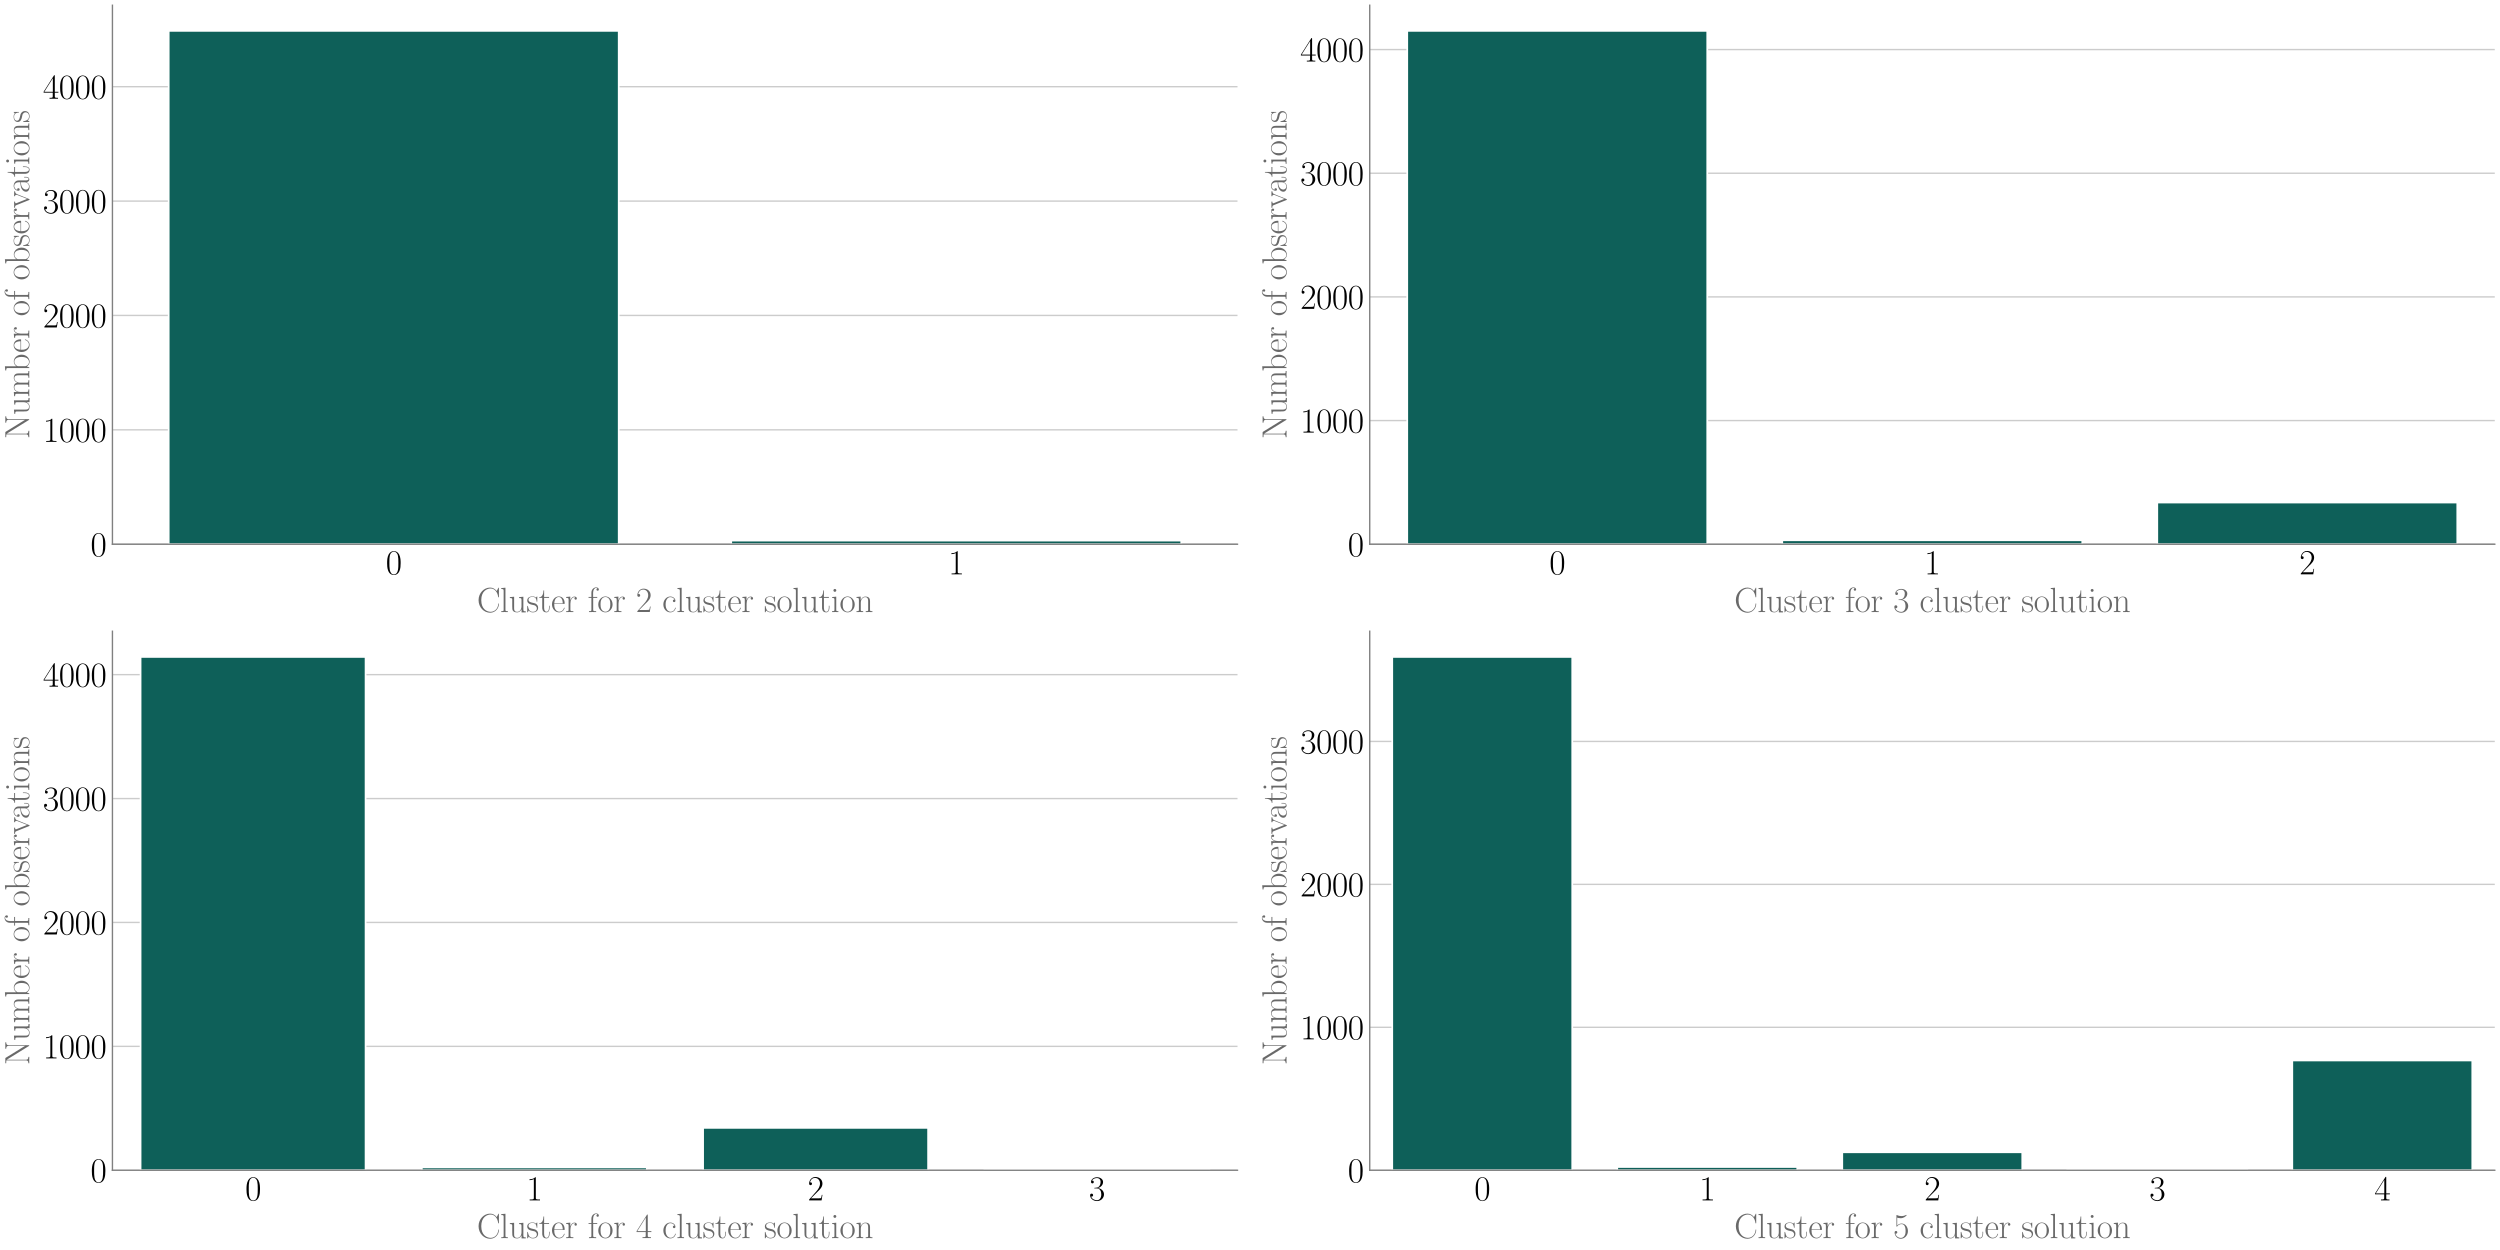 <?xml version="1.0" encoding="utf-8" standalone="no"?>
<!DOCTYPE svg PUBLIC "-//W3C//DTD SVG 1.1//EN"
  "http://www.w3.org/Graphics/SVG/1.1/DTD/svg11.dtd">
<svg xmlns:xlink="http://www.w3.org/1999/xlink" width="1440pt" height="720pt" viewBox="0 0 1440 720" xmlns="http://www.w3.org/2000/svg" version="1.1">
 <defs>
  <style type="text/css">*{stroke-linejoin: round; stroke-linecap: butt}</style>
 </defs>
 <g id="figure_1">
  <g id="patch_1">
   <path d="M 0 720 
L 1440 720 
L 1440 0 
L 0 0 
z
" style="fill: #ffffff"/>
  </g>
  <g id="axes_1">
   <g id="patch_2">
    <path d="M 64.765 313.475 
L 712.8 313.475 
L 712.8 3 
L 64.765 3 
z
" style="fill: #ffffff"/>
   </g>
   <g id="matplotlib.axis_1">
    <g id="xtick_1">
     <g id="text_1">
      <!-- 0 -->
      <g transform="translate(222.205 330.812) scale(0.2 -0.2)">
       <defs>
        <path id="CMR17-30" d="M 2688 2025 
C 2688 2416 2682 3080 2413 3591 
C 2176 4039 1798 4198 1466 4198 
C 1158 4198 768 4058 525 3597 
C 269 3118 243 2524 243 2025 
C 243 1661 250 1106 448 619 
C 723 -39 1216 -128 1466 -128 
C 1760 -128 2208 -7 2470 600 
C 2662 1042 2688 1559 2688 2025 
z
M 1466 -26 
C 1056 -26 813 325 723 812 
C 653 1188 653 1738 653 2096 
C 653 2588 653 2997 736 3387 
C 858 3929 1216 4096 1466 4096 
C 1728 4096 2067 3923 2189 3400 
C 2272 3036 2278 2607 2278 2096 
C 2278 1680 2278 1169 2202 792 
C 2067 95 1690 -26 1466 -26 
z
" transform="scale(0.016)"/>
       </defs>
       <use xlink:href="#CMR17-30" transform="scale(0.996)"/>
      </g>
     </g>
    </g>
    <g id="xtick_2">
     <g id="text_2">
      <!-- 1 -->
      <g transform="translate(546.222 330.812) scale(0.2 -0.2)">
       <defs>
        <path id="CMR17-31" d="M 1702 4058 
C 1702 4192 1696 4192 1606 4192 
C 1357 3916 979 3827 621 3827 
C 602 3827 570 3827 563 3808 
C 557 3795 557 3782 557 3648 
C 755 3648 1088 3686 1344 3839 
L 1344 461 
C 1344 236 1331 160 781 160 
L 589 160 
L 589 0 
C 896 0 1216 0 1523 0 
C 1830 0 2150 0 2458 0 
L 2458 160 
L 2266 160 
C 1715 160 1702 230 1702 458 
L 1702 4058 
z
" transform="scale(0.016)"/>
       </defs>
       <use xlink:href="#CMR17-31" transform="scale(0.996)"/>
      </g>
     </g>
    </g>
    <g id="text_3">
     <!-- Cluster for 2 cluster solution -->
     <g style="fill: #696969" transform="translate(274.717 352.524) scale(0.2 -0.2)">
      <defs>
       <path id="CMR17-43" d="M 3974 4289 
C 3974 4403 3968 4410 3930 4410 
C 3904 4410 3898 4403 3853 4327 
L 3571 3792 
C 3258 4187 2874 4416 2381 4416 
C 1286 4416 294 3456 294 2148 
C 294 826 1286 -128 2387 -128 
C 3366 -128 3974 730 3974 1461 
C 3974 1524 3974 1550 3917 1550 
C 3866 1550 3866 1531 3859 1474 
C 3808 585 3168 38 2477 38 
C 1824 38 781 495 781 2147 
C 781 3805 1843 4250 2464 4250 
C 3187 4250 3712 3628 3834 2745 
C 3846 2668 3846 2655 3904 2655 
C 3974 2655 3974 2668 3974 2783 
L 3974 4289 
z
" transform="scale(0.016)"/>
       <path id="CMR17-6c" d="M 979 4396 
L 218 4326 
L 218 4160 
C 595 4160 653 4122 653 3817 
L 653 426 
C 653 184 627 153 218 153 
L 218 -13 
C 371 0 653 0 813 0 
C 979 0 1261 0 1414 -13 
L 1414 153 
C 1005 153 979 178 979 426 
L 979 4396 
z
" transform="scale(0.016)"/>
       <path id="CMR17-75" d="M 1882 2693 
L 1882 2528 
C 2259 2528 2317 2489 2317 2186 
L 2317 1032 
C 2317 500 2029 38 1555 38 
C 1030 38 986 348 986 678 
L 986 2763 
L 211 2693 
L 211 2528 
C 467 2528 640 2528 646 2274 
L 646 1058 
C 646 633 646 361 813 183 
C 896 101 1056 -64 1517 -64 
C 2061 -64 2272 377 2323 506 
L 2330 506 
L 2330 -63 
L 3091 -63 
L 3091 128 
C 2714 128 2656 166 2656 473 
L 2656 2763 
L 1882 2693 
z
" transform="scale(0.016)"/>
       <path id="CMR17-73" d="M 1978 2697 
C 1978 2813 1971 2819 1933 2819 
C 1907 2819 1901 2813 1824 2717 
C 1805 2691 1747 2626 1728 2601 
C 1523 2819 1235 2819 1126 2819 
C 416 2819 160 2447 160 2076 
C 160 1498 813 1365 998 1325 
C 1402 1243 1542 1217 1677 1101 
C 1760 1025 1901 884 1901 654 
C 1901 384 1747 38 1158 38 
C 602 38 403 460 288 1021 
C 269 1110 269 1117 218 1117 
C 166 1117 160 1110 160 983 
L 160 63 
C 160 -51 166 -58 205 -58 
C 237 -58 243 -51 275 0 
C 314 57 410 211 448 276 
C 576 103 800 -64 1158 -64 
C 1792 -64 2131 283 2131 784 
C 2131 1112 1958 1285 1875 1362 
C 1683 1561 1459 1606 1190 1657 
C 838 1735 390 1825 390 2217 
C 390 2383 480 2737 1126 2737 
C 1811 2737 1850 2094 1862 1888 
C 1869 1856 1901 1849 1920 1849 
C 1978 1849 1978 1869 1978 1978 
L 1978 2697 
z
" transform="scale(0.016)"/>
       <path id="CMR17-74" d="M 966 2560 
L 1862 2560 
L 1862 2725 
L 966 2725 
L 966 3904 
L 851 3904 
C 838 3245 614 2668 70 2668 
L 70 2560 
L 627 2560 
L 627 771 
C 627 650 627 -64 1370 -64 
C 1747 -64 1965 306 1965 777 
L 1965 1140 
L 1850 1140 
L 1850 783 
C 1850 344 1677 51 1408 51 
C 1222 51 966 178 966 758 
L 966 2560 
z
" transform="scale(0.016)"/>
       <path id="CMR17-65" d="M 2438 1472 
C 2464 1498 2464 1511 2464 1576 
C 2464 2238 2118 2816 1389 2816 
C 710 2816 173 2169 173 1383 
C 173 551 781 -64 1459 -64 
C 2176 -64 2458 607 2458 740 
C 2458 784 2419 784 2406 784 
C 2362 784 2355 771 2330 696 
C 2189 265 1837 51 1504 51 
C 1229 51 954 203 781 480 
C 582 803 582 1176 582 1472 
L 2438 1472 
z
M 589 1568 
C 634 2505 1126 2714 1382 2714 
C 1818 2714 2112 2297 2118 1568 
L 589 1568 
z
" transform="scale(0.016)"/>
       <path id="CMR17-72" d="M 960 1497 
C 960 2112 1222 2688 1702 2688 
C 1747 2688 1792 2682 1837 2662 
C 1837 2662 1696 2617 1696 2452 
C 1696 2298 1818 2234 1914 2234 
C 1990 2234 2131 2279 2131 2458 
C 2131 2663 1926 2790 1709 2790 
C 1222 2790 1011 2317 947 2093 
L 941 2093 
L 941 2790 
L 198 2720 
L 198 2554 
C 576 2554 634 2515 634 2208 
L 634 428 
C 634 184 608 153 198 153 
L 198 -13 
C 352 0 646 0 813 0 
C 998 0 1325 0 1498 -13 
L 1498 153 
C 1037 153 960 153 960 440 
L 960 1497 
z
" transform="scale(0.016)"/>
       <path id="CMR17-66" d="M 979 2560 
L 1709 2560 
L 1709 2725 
L 966 2725 
L 966 3494 
C 966 4022 1235 4352 1510 4352 
C 1594 4352 1690 4327 1754 4282 
C 1702 4269 1568 4225 1568 4067 
C 1568 3901 1696 3850 1786 3850 
C 1875 3850 2003 3901 2003 4067 
C 2003 4308 1773 4454 1517 4454 
C 1152 4454 653 4156 653 3481 
L 653 2725 
L 141 2725 
L 141 2560 
L 653 2560 
L 653 427 
C 653 184 627 153 218 153 
L 218 -13 
C 371 0 666 0 832 0 
C 1018 0 1344 0 1517 -13 
L 1517 153 
C 1056 153 979 153 979 439 
L 979 2560 
z
" transform="scale(0.016)"/>
       <path id="CMR17-6f" d="M 2758 1356 
C 2758 2176 2163 2816 1466 2816 
C 768 2816 173 2176 173 1356 
C 173 551 768 -64 1466 -64 
C 2163 -64 2758 551 2758 1356 
z
M 1466 51 
C 1165 51 909 230 762 480 
C 602 767 582 1126 582 1408 
C 582 1677 595 2010 762 2298 
C 890 2509 1139 2714 1466 2714 
C 1754 2714 1997 2554 2150 2330 
C 2349 2029 2349 1607 2349 1408 
C 2349 1158 2336 775 2163 467 
C 1984 173 1709 51 1466 51 
z
" transform="scale(0.016)"/>
       <path id="CMR17-32" d="M 2669 989 
L 2554 989 
C 2490 536 2438 459 2413 420 
C 2381 369 1920 369 1830 369 
L 602 369 
C 832 619 1280 1072 1824 1597 
C 2214 1967 2669 2402 2669 3035 
C 2669 3790 2067 4224 1395 4224 
C 691 4224 262 3604 262 3030 
C 262 2780 448 2748 525 2748 
C 589 2748 781 2787 781 3010 
C 781 3207 614 3264 525 3264 
C 486 3264 448 3258 422 3245 
C 544 3790 915 4058 1306 4058 
C 1862 4058 2227 3617 2227 3035 
C 2227 2479 1901 2000 1536 1584 
L 262 146 
L 262 0 
L 2515 0 
L 2669 989 
z
" transform="scale(0.016)"/>
       <path id="CMR17-63" d="M 2234 2240 
C 2112 2240 1933 2240 1933 2017 
C 1933 1838 2080 1787 2163 1787 
C 2208 1787 2394 1807 2394 2024 
C 2394 2467 1958 2803 1466 2803 
C 787 2803 211 2178 211 1363 
C 211 516 813 -64 1466 -64 
C 2259 -64 2458 677 2458 748 
C 2458 774 2451 793 2406 793 
C 2362 793 2355 787 2330 703 
C 2163 180 1798 51 1523 51 
C 1114 51 621 427 621 1369 
C 621 2338 1094 2688 1472 2688 
C 1722 2688 2093 2573 2234 2240 
z
" transform="scale(0.016)"/>
       <path id="CMR17-69" d="M 992 3909 
C 992 4049 877 4170 730 4170 
C 589 4170 467 4056 467 3909 
C 467 3769 582 3648 730 3648 
C 870 3648 992 3763 992 3909 
z
M 243 2706 
L 243 2541 
C 602 2541 653 2502 653 2197 
L 653 427 
C 653 184 627 153 218 153 
L 218 -13 
C 371 0 646 0 806 0 
C 960 0 1222 0 1370 -13 
L 1370 153 
C 992 153 979 191 979 420 
L 979 2776 
L 243 2706 
z
" transform="scale(0.016)"/>
       <path id="CMR17-6e" d="M 2656 1933 
C 2656 2259 2592 2790 1837 2790 
C 1331 2790 1069 2400 973 2144 
L 966 2144 
L 966 2790 
L 211 2720 
L 211 2554 
C 589 2554 646 2515 646 2208 
L 646 428 
C 646 184 621 153 211 153 
L 211 -13 
C 365 0 646 0 813 0 
C 979 0 1267 0 1421 -13 
L 1421 153 
C 1011 153 986 178 986 428 
L 986 1658 
C 986 2247 1344 2688 1792 2688 
C 2266 2688 2317 2266 2317 1958 
L 2317 428 
C 2317 184 2291 153 1882 153 
L 1882 -13 
C 2035 0 2317 0 2483 0 
C 2650 0 2938 0 3091 -13 
L 3091 153 
C 2682 153 2656 178 2656 428 
L 2656 1933 
z
" transform="scale(0.016)"/>
      </defs>
      <use xlink:href="#CMR17-43" transform="scale(0.996)"/>
      <use xlink:href="#CMR17-6c" transform="translate(66.51 0) scale(0.996)"/>
      <use xlink:href="#CMR17-75" transform="translate(91.381 0) scale(0.996)"/>
      <use xlink:href="#CMR17-73" transform="translate(142.276 0) scale(0.996)"/>
      <use xlink:href="#CMR17-74" transform="translate(178.078 0) scale(0.996)"/>
      <use xlink:href="#CMR17-65" transform="translate(213.358 0) scale(0.996)"/>
      <use xlink:href="#CMR17-72" transform="translate(253.844 0) scale(0.996)"/>
      <use xlink:href="#CMR17-66" transform="translate(319.201 0) scale(0.996)"/>
      <use xlink:href="#CMR17-6f" transform="translate(346.674 0) scale(0.996)"/>
      <use xlink:href="#CMR17-72" transform="translate(392.365 0) scale(0.996)"/>
      <use xlink:href="#CMR17-32" transform="translate(457.722 0) scale(0.996)"/>
      <use xlink:href="#CMR17-63" transform="translate(533.488 0) scale(0.996)"/>
      <use xlink:href="#CMR17-6c" transform="translate(573.974 0) scale(0.996)"/>
      <use xlink:href="#CMR17-75" transform="translate(598.845 0) scale(0.996)"/>
      <use xlink:href="#CMR17-73" transform="translate(649.74 0) scale(0.996)"/>
      <use xlink:href="#CMR17-74" transform="translate(685.541 0) scale(0.996)"/>
      <use xlink:href="#CMR17-65" transform="translate(720.822 0) scale(0.996)"/>
      <use xlink:href="#CMR17-72" transform="translate(761.308 0) scale(0.996)"/>
      <use xlink:href="#CMR17-73" transform="translate(826.665 0) scale(0.996)"/>
      <use xlink:href="#CMR17-6f" transform="translate(862.466 0) scale(0.996)"/>
      <use xlink:href="#CMR17-6c" transform="translate(908.156 0) scale(0.996)"/>
      <use xlink:href="#CMR17-75" transform="translate(933.027 0) scale(0.996)"/>
      <use xlink:href="#CMR17-74" transform="translate(983.923 0) scale(0.996)"/>
      <use xlink:href="#CMR17-69" transform="translate(1019.204 0) scale(0.996)"/>
      <use xlink:href="#CMR17-6f" transform="translate(1044.075 0) scale(0.996)"/>
      <use xlink:href="#CMR17-6e" transform="translate(1089.765 0) scale(0.996)"/>
     </g>
    </g>
   </g>
   <g id="matplotlib.axis_2">
    <g id="ytick_1">
     <g id="line2d_1">
      <path d="M 64.765 313.475 
L 712.8 313.475 
" clip-path="url(#pb811d506ae)" style="fill: none; stroke: #cccccc; stroke-width: 0.8; stroke-linecap: round"/>
     </g>
     <g id="text_4">
      <!-- $\mathdefault{0}$ -->
      <g transform="translate(52.127 320.393) scale(0.2 -0.2)">
       <use xlink:href="#CMR17-30" transform="scale(0.996)"/>
      </g>
     </g>
    </g>
    <g id="ytick_2">
     <g id="line2d_2">
      <path d="M 64.765 247.59 
L 712.8 247.59 
" clip-path="url(#pb811d506ae)" style="fill: none; stroke: #cccccc; stroke-width: 0.8; stroke-linecap: round"/>
     </g>
     <g id="text_5">
      <!-- $\mathdefault{1000}$ -->
      <g transform="translate(24.713 254.509) scale(0.2 -0.2)">
       <use xlink:href="#CMR17-31" transform="scale(0.996)"/>
       <use xlink:href="#CMR17-30" transform="translate(45.69 0) scale(0.996)"/>
       <use xlink:href="#CMR17-30" transform="translate(91.381 0) scale(0.996)"/>
       <use xlink:href="#CMR17-30" transform="translate(137.071 0) scale(0.996)"/>
      </g>
     </g>
    </g>
    <g id="ytick_3">
     <g id="line2d_3">
      <path d="M 64.765 181.706 
L 712.8 181.706 
" clip-path="url(#pb811d506ae)" style="fill: none; stroke: #cccccc; stroke-width: 0.8; stroke-linecap: round"/>
     </g>
     <g id="text_6">
      <!-- $\mathdefault{2000}$ -->
      <g transform="translate(24.713 188.624) scale(0.2 -0.2)">
       <use xlink:href="#CMR17-32" transform="scale(0.996)"/>
       <use xlink:href="#CMR17-30" transform="translate(45.69 0) scale(0.996)"/>
       <use xlink:href="#CMR17-30" transform="translate(91.381 0) scale(0.996)"/>
       <use xlink:href="#CMR17-30" transform="translate(137.071 0) scale(0.996)"/>
      </g>
     </g>
    </g>
    <g id="ytick_4">
     <g id="line2d_4">
      <path d="M 64.765 115.821 
L 712.8 115.821 
" clip-path="url(#pb811d506ae)" style="fill: none; stroke: #cccccc; stroke-width: 0.8; stroke-linecap: round"/>
     </g>
     <g id="text_7">
      <!-- $\mathdefault{3000}$ -->
      <g transform="translate(24.713 122.739) scale(0.2 -0.2)">
       <defs>
        <path id="CMR17-33" d="M 1414 2157 
C 1984 2157 2234 1662 2234 1090 
C 2234 320 1824 25 1453 25 
C 1114 25 563 194 390 693 
C 422 680 454 680 486 680 
C 640 680 755 782 755 948 
C 755 1133 614 1216 486 1216 
C 378 1216 211 1165 211 926 
C 211 335 787 -128 1466 -128 
C 2176 -128 2720 430 2720 1085 
C 2720 1707 2208 2157 1600 2227 
C 2086 2328 2554 2756 2554 3329 
C 2554 3820 2048 4179 1472 4179 
C 890 4179 378 3829 378 3329 
C 378 3110 544 3072 627 3072 
C 762 3072 877 3155 877 3321 
C 877 3486 762 3569 627 3569 
C 602 3569 570 3569 544 3557 
C 730 3959 1235 4032 1459 4032 
C 1683 4032 2106 3925 2106 3320 
C 2106 3143 2080 2828 1862 2550 
C 1670 2304 1453 2304 1242 2284 
C 1210 2284 1062 2269 1037 2269 
C 992 2263 966 2257 966 2208 
C 966 2163 973 2157 1101 2157 
L 1414 2157 
z
" transform="scale(0.016)"/>
       </defs>
       <use xlink:href="#CMR17-33" transform="scale(0.996)"/>
       <use xlink:href="#CMR17-30" transform="translate(45.69 0) scale(0.996)"/>
       <use xlink:href="#CMR17-30" transform="translate(91.381 0) scale(0.996)"/>
       <use xlink:href="#CMR17-30" transform="translate(137.071 0) scale(0.996)"/>
      </g>
     </g>
    </g>
    <g id="ytick_5">
     <g id="line2d_5">
      <path d="M 64.765 49.936 
L 712.8 49.936 
" clip-path="url(#pb811d506ae)" style="fill: none; stroke: #cccccc; stroke-width: 0.8; stroke-linecap: round"/>
     </g>
     <g id="text_8">
      <!-- $\mathdefault{4000}$ -->
      <g transform="translate(24.713 56.855) scale(0.2 -0.2)">
       <defs>
        <path id="CMR17-34" d="M 2150 4122 
C 2150 4256 2144 4256 2029 4256 
L 128 1254 
L 128 1088 
L 1779 1088 
L 1779 457 
C 1779 224 1766 160 1318 160 
L 1197 160 
L 1197 0 
C 1402 0 1747 0 1965 0 
C 2182 0 2528 0 2733 0 
L 2733 160 
L 2611 160 
C 2163 160 2150 224 2150 457 
L 2150 1088 
L 2803 1088 
L 2803 1254 
L 2150 1254 
L 2150 4122 
z
M 1798 3703 
L 1798 1254 
L 256 1254 
L 1798 3703 
z
" transform="scale(0.016)"/>
       </defs>
       <use xlink:href="#CMR17-34" transform="scale(0.996)"/>
       <use xlink:href="#CMR17-30" transform="translate(45.69 0) scale(0.996)"/>
       <use xlink:href="#CMR17-30" transform="translate(91.381 0) scale(0.996)"/>
       <use xlink:href="#CMR17-30" transform="translate(137.071 0) scale(0.996)"/>
      </g>
     </g>
    </g>
    <g id="text_9">
     <!-- Number of observations -->
     <g style="fill: #696969" transform="translate(16.837 252.871) rotate(-90) scale(0.2 -0.2)">
      <defs>
       <path id="CMR17-4e" d="M 1312 4250 
C 1267 4320 1261 4320 1139 4320 
L 326 4320 
L 326 4160 
L 448 4160 
C 704 4160 819 4129 838 4122 
L 838 610 
C 838 451 838 153 326 153 
L 326 -13 
C 474 0 742 0 902 0 
C 1062 0 1331 0 1478 -13 
L 1478 153 
C 966 153 966 451 966 610 
L 966 4033 
C 1011 3995 1011 3982 1056 3919 
L 3430 76 
C 3475 0 3494 0 3526 0 
C 3590 0 3590 19 3590 139 
L 3590 3705 
C 3590 3863 3590 4160 4102 4160 
L 4102 4326 
C 3955 4320 3686 4320 3526 4320 
C 3366 4320 3098 4320 2950 4326 
L 2950 4160 
C 3462 4160 3462 3862 3462 3703 
L 3462 763 
L 1312 4250 
z
" transform="scale(0.016)"/>
       <path id="CMR17-6d" d="M 4326 1933 
C 4326 2252 4269 2790 3507 2790 
C 3072 2790 2771 2496 2656 2151 
L 2650 2151 
C 2573 2676 2195 2790 1837 2790 
C 1331 2790 1069 2400 973 2144 
L 966 2144 
L 966 2790 
L 211 2720 
L 211 2554 
C 589 2554 646 2515 646 2208 
L 646 428 
C 646 184 621 153 211 153 
L 211 -13 
C 365 0 646 0 813 0 
C 979 0 1267 0 1421 -13 
L 1421 153 
C 1011 153 986 178 986 428 
L 986 1658 
C 986 2247 1344 2688 1792 2688 
C 2266 2688 2317 2266 2317 1958 
L 2317 428 
C 2317 184 2291 153 1882 153 
L 1882 -13 
C 2035 0 2317 0 2483 0 
C 2650 0 2938 0 3091 -13 
L 3091 153 
C 2682 153 2656 178 2656 428 
L 2656 1658 
C 2656 2247 3014 2688 3462 2688 
C 3936 2688 3987 2266 3987 1958 
L 3987 428 
C 3987 184 3962 153 3552 153 
L 3552 -13 
C 3706 0 3987 0 4154 0 
C 4320 0 4608 0 4762 -13 
L 4762 153 
C 4352 153 4326 178 4326 428 
L 4326 1933 
z
" transform="scale(0.016)"/>
       <path id="CMR17-62" d="M 960 4396 
L 198 4326 
L 198 4160 
C 576 4160 634 4122 634 3817 
L 634 -13 
L 749 -13 
L 934 441 
C 1120 141 1395 -64 1766 -64 
C 2406 -64 3053 500 3053 1370 
C 3053 2188 2477 2790 1830 2790 
C 1434 2790 1152 2579 960 2330 
L 960 4396 
z
M 973 2004 
C 973 2118 973 2138 1062 2272 
C 1312 2657 1670 2688 1792 2688 
C 1984 2688 2643 2585 2643 1376 
C 2643 108 1888 38 1734 38 
C 1536 38 1248 114 1043 486 
C 973 608 973 621 973 735 
L 973 2004 
z
" transform="scale(0.016)"/>
       <path id="CMR17-76" d="M 2502 2163 
C 2560 2304 2662 2560 3034 2560 
L 3034 2726 
C 2912 2726 2752 2726 2630 2726 
C 2496 2726 2285 2726 2157 2732 
L 2157 2566 
C 2317 2553 2406 2477 2406 2311 
C 2406 2253 2406 2240 2368 2151 
L 1664 377 
L 902 2286 
C 864 2369 864 2381 864 2407 
C 864 2560 1075 2560 1171 2560 
L 1171 2732 
C 1018 2726 736 2726 576 2726 
C 403 2726 205 2726 64 2732 
L 64 2560 
C 307 2560 442 2560 518 2362 
L 1446 44 
C 1485 -51 1491 -64 1549 -64 
C 1606 -64 1613 -51 1651 44 
L 2502 2163 
z
" transform="scale(0.016)"/>
       <path id="CMR17-61" d="M 2304 1653 
C 2304 2072 2304 2294 2035 2543 
C 1798 2752 1523 2816 1306 2816 
C 800 2816 435 2407 435 1971 
C 435 1728 627 1728 666 1728 
C 749 1728 896 1778 896 1954 
C 896 2112 774 2181 666 2181 
C 640 2181 608 2174 589 2168 
C 723 2592 1069 2714 1293 2714 
C 1613 2714 1965 2429 1965 1885 
L 1965 1600 
C 1587 1600 1133 1549 774 1357 
C 371 1133 256 813 256 570 
C 256 77 832 -64 1171 -64 
C 1523 -64 1850 139 1990 511 
C 2003 233 2182 -18 2464 -18 
C 2598 -18 2938 70 2938 567 
L 2938 920 
L 2822 920 
L 2822 562 
C 2822 178 2650 128 2566 128 
C 2304 128 2304 458 2304 738 
L 2304 1653 
z
M 1965 870 
C 1965 317 1568 38 1216 38 
C 896 38 646 275 646 570 
C 646 761 730 1100 1101 1305 
C 1408 1478 1760 1504 1965 1504 
L 1965 870 
z
" transform="scale(0.016)"/>
      </defs>
      <use xlink:href="#CMR17-4e" transform="scale(0.996)"/>
      <use xlink:href="#CMR17-75" transform="translate(69.072 0) scale(0.996)"/>
      <use xlink:href="#CMR17-6d" transform="translate(119.968 0) scale(0.996)"/>
      <use xlink:href="#CMR17-62" transform="translate(194.285 0) scale(0.996)"/>
      <use xlink:href="#CMR17-65" transform="translate(247.783 0) scale(0.996)"/>
      <use xlink:href="#CMR17-72" transform="translate(288.268 0) scale(0.996)"/>
      <use xlink:href="#CMR17-6f" transform="translate(353.625 0) scale(0.996)"/>
      <use xlink:href="#CMR17-66" transform="translate(399.316 0) scale(0.996)"/>
      <use xlink:href="#CMR17-6f" transform="translate(456.865 0) scale(0.996)"/>
      <use xlink:href="#CMR17-62" transform="translate(502.556 0) scale(0.996)"/>
      <use xlink:href="#CMR17-73" transform="translate(553.451 0) scale(0.996)"/>
      <use xlink:href="#CMR17-65" transform="translate(589.252 0) scale(0.996)"/>
      <use xlink:href="#CMR17-72" transform="translate(629.738 0) scale(0.996)"/>
      <use xlink:href="#CMR17-76" transform="translate(665.019 0) scale(0.996)"/>
      <use xlink:href="#CMR17-61" transform="translate(708.107 0) scale(0.996)"/>
      <use xlink:href="#CMR17-74" transform="translate(753.797 0) scale(0.996)"/>
      <use xlink:href="#CMR17-69" transform="translate(789.078 0) scale(0.996)"/>
      <use xlink:href="#CMR17-6f" transform="translate(813.949 0) scale(0.996)"/>
      <use xlink:href="#CMR17-6e" transform="translate(859.64 0) scale(0.996)"/>
      <use xlink:href="#CMR17-73" transform="translate(910.535 0) scale(0.996)"/>
     </g>
    </g>
   </g>
   <g id="patch_3">
    <path d="M 97.167 313.475 
L 356.381 313.475 
L 356.381 17.785 
L 97.167 17.785 
z
" clip-path="url(#pb811d506ae)" style="fill: #0e6059; stroke: #ffffff; stroke-linejoin: miter"/>
   </g>
   <g id="patch_4">
    <path d="M 421.184 313.475 
L 680.398 313.475 
L 680.398 311.366 
L 421.184 311.366 
z
" clip-path="url(#pb811d506ae)" style="fill: #0e6059; stroke: #ffffff; stroke-linejoin: miter"/>
   </g>
   <g id="patch_5">
    <path d="M 64.765 313.475 
L 64.765 3 
" style="fill: none; stroke: #808080; stroke-width: 0.8; stroke-linejoin: miter; stroke-linecap: square"/>
   </g>
   <g id="patch_6">
    <path d="M 64.765 313.475 
L 712.8 313.475 
" style="fill: none; stroke: #808080; stroke-width: 0.8; stroke-linejoin: miter; stroke-linecap: square"/>
   </g>
  </g>
  <g id="axes_2">
   <g id="patch_7">
    <path d="M 788.965 313.475 
L 1437 313.475 
L 1437 3 
L 788.965 3 
z
" style="fill: #ffffff"/>
   </g>
   <g id="matplotlib.axis_3">
    <g id="xtick_3">
     <g id="text_10">
      <!-- 0 -->
      <g transform="translate(892.402 330.812) scale(0.2 -0.2)">
       <use xlink:href="#CMR17-30" transform="scale(0.996)"/>
      </g>
     </g>
    </g>
    <g id="xtick_4">
     <g id="text_11">
      <!-- 1 -->
      <g transform="translate(1108.413 330.812) scale(0.2 -0.2)">
       <use xlink:href="#CMR17-31" transform="scale(0.996)"/>
      </g>
     </g>
    </g>
    <g id="xtick_5">
     <g id="text_12">
      <!-- 2 -->
      <g transform="translate(1324.425 330.812) scale(0.2 -0.2)">
       <use xlink:href="#CMR17-32" transform="scale(0.996)"/>
      </g>
     </g>
    </g>
    <g id="text_13">
     <!-- Cluster for 3 cluster solution -->
     <g style="fill: #696969" transform="translate(998.916 352.524) scale(0.2 -0.2)">
      <use xlink:href="#CMR17-43" transform="scale(0.996)"/>
      <use xlink:href="#CMR17-6c" transform="translate(66.51 0) scale(0.996)"/>
      <use xlink:href="#CMR17-75" transform="translate(91.381 0) scale(0.996)"/>
      <use xlink:href="#CMR17-73" transform="translate(142.276 0) scale(0.996)"/>
      <use xlink:href="#CMR17-74" transform="translate(178.078 0) scale(0.996)"/>
      <use xlink:href="#CMR17-65" transform="translate(213.358 0) scale(0.996)"/>
      <use xlink:href="#CMR17-72" transform="translate(253.844 0) scale(0.996)"/>
      <use xlink:href="#CMR17-66" transform="translate(319.201 0) scale(0.996)"/>
      <use xlink:href="#CMR17-6f" transform="translate(346.674 0) scale(0.996)"/>
      <use xlink:href="#CMR17-72" transform="translate(392.365 0) scale(0.996)"/>
      <use xlink:href="#CMR17-33" transform="translate(457.722 0) scale(0.996)"/>
      <use xlink:href="#CMR17-63" transform="translate(533.488 0) scale(0.996)"/>
      <use xlink:href="#CMR17-6c" transform="translate(573.974 0) scale(0.996)"/>
      <use xlink:href="#CMR17-75" transform="translate(598.845 0) scale(0.996)"/>
      <use xlink:href="#CMR17-73" transform="translate(649.74 0) scale(0.996)"/>
      <use xlink:href="#CMR17-74" transform="translate(685.541 0) scale(0.996)"/>
      <use xlink:href="#CMR17-65" transform="translate(720.822 0) scale(0.996)"/>
      <use xlink:href="#CMR17-72" transform="translate(761.308 0) scale(0.996)"/>
      <use xlink:href="#CMR17-73" transform="translate(826.665 0) scale(0.996)"/>
      <use xlink:href="#CMR17-6f" transform="translate(862.466 0) scale(0.996)"/>
      <use xlink:href="#CMR17-6c" transform="translate(908.156 0) scale(0.996)"/>
      <use xlink:href="#CMR17-75" transform="translate(933.027 0) scale(0.996)"/>
      <use xlink:href="#CMR17-74" transform="translate(983.923 0) scale(0.996)"/>
      <use xlink:href="#CMR17-69" transform="translate(1019.204 0) scale(0.996)"/>
      <use xlink:href="#CMR17-6f" transform="translate(1044.075 0) scale(0.996)"/>
      <use xlink:href="#CMR17-6e" transform="translate(1089.765 0) scale(0.996)"/>
     </g>
    </g>
   </g>
   <g id="matplotlib.axis_4">
    <g id="ytick_6">
     <g id="line2d_6">
      <path d="M 788.965 313.475 
L 1437 313.475 
" clip-path="url(#pa40300b7cc)" style="fill: none; stroke: #cccccc; stroke-width: 0.8; stroke-linecap: round"/>
     </g>
     <g id="text_14">
      <!-- $\mathdefault{0}$ -->
      <g transform="translate(776.327 320.393) scale(0.2 -0.2)">
       <use xlink:href="#CMR17-30" transform="scale(0.996)"/>
      </g>
     </g>
    </g>
    <g id="ytick_7">
     <g id="line2d_7">
      <path d="M 788.965 242.241 
L 1437 242.241 
" clip-path="url(#pa40300b7cc)" style="fill: none; stroke: #cccccc; stroke-width: 0.8; stroke-linecap: round"/>
     </g>
     <g id="text_15">
      <!-- $\mathdefault{1000}$ -->
      <g transform="translate(748.913 249.16) scale(0.2 -0.2)">
       <use xlink:href="#CMR17-31" transform="scale(0.996)"/>
       <use xlink:href="#CMR17-30" transform="translate(45.69 0) scale(0.996)"/>
       <use xlink:href="#CMR17-30" transform="translate(91.381 0) scale(0.996)"/>
       <use xlink:href="#CMR17-30" transform="translate(137.071 0) scale(0.996)"/>
      </g>
     </g>
    </g>
    <g id="ytick_8">
     <g id="line2d_8">
      <path d="M 788.965 171.008 
L 1437 171.008 
" clip-path="url(#pa40300b7cc)" style="fill: none; stroke: #cccccc; stroke-width: 0.8; stroke-linecap: round"/>
     </g>
     <g id="text_16">
      <!-- $\mathdefault{2000}$ -->
      <g transform="translate(748.913 177.926) scale(0.2 -0.2)">
       <use xlink:href="#CMR17-32" transform="scale(0.996)"/>
       <use xlink:href="#CMR17-30" transform="translate(45.69 0) scale(0.996)"/>
       <use xlink:href="#CMR17-30" transform="translate(91.381 0) scale(0.996)"/>
       <use xlink:href="#CMR17-30" transform="translate(137.071 0) scale(0.996)"/>
      </g>
     </g>
    </g>
    <g id="ytick_9">
     <g id="line2d_9">
      <path d="M 788.965 99.774 
L 1437 99.774 
" clip-path="url(#pa40300b7cc)" style="fill: none; stroke: #cccccc; stroke-width: 0.8; stroke-linecap: round"/>
     </g>
     <g id="text_17">
      <!-- $\mathdefault{3000}$ -->
      <g transform="translate(748.913 106.693) scale(0.2 -0.2)">
       <use xlink:href="#CMR17-33" transform="scale(0.996)"/>
       <use xlink:href="#CMR17-30" transform="translate(45.69 0) scale(0.996)"/>
       <use xlink:href="#CMR17-30" transform="translate(91.381 0) scale(0.996)"/>
       <use xlink:href="#CMR17-30" transform="translate(137.071 0) scale(0.996)"/>
      </g>
     </g>
    </g>
    <g id="ytick_10">
     <g id="line2d_10">
      <path d="M 788.965 28.541 
L 1437 28.541 
" clip-path="url(#pa40300b7cc)" style="fill: none; stroke: #cccccc; stroke-width: 0.8; stroke-linecap: round"/>
     </g>
     <g id="text_18">
      <!-- $\mathdefault{4000}$ -->
      <g transform="translate(748.913 35.459) scale(0.2 -0.2)">
       <use xlink:href="#CMR17-34" transform="scale(0.996)"/>
       <use xlink:href="#CMR17-30" transform="translate(45.69 0) scale(0.996)"/>
       <use xlink:href="#CMR17-30" transform="translate(91.381 0) scale(0.996)"/>
       <use xlink:href="#CMR17-30" transform="translate(137.071 0) scale(0.996)"/>
      </g>
     </g>
    </g>
    <g id="text_19">
     <!-- Number of observations -->
     <g style="fill: #696969" transform="translate(741.037 252.871) rotate(-90) scale(0.2 -0.2)">
      <use xlink:href="#CMR17-4e" transform="scale(0.996)"/>
      <use xlink:href="#CMR17-75" transform="translate(69.072 0) scale(0.996)"/>
      <use xlink:href="#CMR17-6d" transform="translate(119.968 0) scale(0.996)"/>
      <use xlink:href="#CMR17-62" transform="translate(194.285 0) scale(0.996)"/>
      <use xlink:href="#CMR17-65" transform="translate(247.783 0) scale(0.996)"/>
      <use xlink:href="#CMR17-72" transform="translate(288.268 0) scale(0.996)"/>
      <use xlink:href="#CMR17-6f" transform="translate(353.625 0) scale(0.996)"/>
      <use xlink:href="#CMR17-66" transform="translate(399.316 0) scale(0.996)"/>
      <use xlink:href="#CMR17-6f" transform="translate(456.865 0) scale(0.996)"/>
      <use xlink:href="#CMR17-62" transform="translate(502.556 0) scale(0.996)"/>
      <use xlink:href="#CMR17-73" transform="translate(553.451 0) scale(0.996)"/>
      <use xlink:href="#CMR17-65" transform="translate(589.252 0) scale(0.996)"/>
      <use xlink:href="#CMR17-72" transform="translate(629.738 0) scale(0.996)"/>
      <use xlink:href="#CMR17-76" transform="translate(665.019 0) scale(0.996)"/>
      <use xlink:href="#CMR17-61" transform="translate(708.107 0) scale(0.996)"/>
      <use xlink:href="#CMR17-74" transform="translate(753.797 0) scale(0.996)"/>
      <use xlink:href="#CMR17-69" transform="translate(789.078 0) scale(0.996)"/>
      <use xlink:href="#CMR17-6f" transform="translate(813.949 0) scale(0.996)"/>
      <use xlink:href="#CMR17-6e" transform="translate(859.64 0) scale(0.996)"/>
      <use xlink:href="#CMR17-73" transform="translate(910.535 0) scale(0.996)"/>
     </g>
    </g>
   </g>
   <g id="patch_8">
    <path d="M 810.566 313.475 
L 983.375 313.475 
L 983.375 17.785 
L 810.566 17.785 
z
" clip-path="url(#pa40300b7cc)" style="fill: #0e6059; stroke: #ffffff; stroke-linejoin: miter"/>
   </g>
   <g id="patch_9">
    <path d="M 1026.578 313.475 
L 1199.387 313.475 
L 1199.387 311.195 
L 1026.578 311.195 
z
" clip-path="url(#pa40300b7cc)" style="fill: #0e6059; stroke: #ffffff; stroke-linejoin: miter"/>
   </g>
   <g id="patch_10">
    <path d="M 1242.589 313.475 
L 1415.399 313.475 
L 1415.399 289.469 
L 1242.589 289.469 
z
" clip-path="url(#pa40300b7cc)" style="fill: #0e6059; stroke: #ffffff; stroke-linejoin: miter"/>
   </g>
   <g id="patch_11">
    <path d="M 788.965 313.475 
L 788.965 3 
" style="fill: none; stroke: #808080; stroke-width: 0.8; stroke-linejoin: miter; stroke-linecap: square"/>
   </g>
   <g id="patch_12">
    <path d="M 788.965 313.475 
L 1437 313.475 
" style="fill: none; stroke: #808080; stroke-width: 0.8; stroke-linejoin: miter; stroke-linecap: square"/>
   </g>
  </g>
  <g id="axes_3">
   <g id="patch_13">
    <path d="M 64.765 674.074 
L 712.8 674.074 
L 712.8 363.6 
L 64.765 363.6 
z
" style="fill: #ffffff"/>
   </g>
   <g id="matplotlib.axis_5">
    <g id="xtick_6">
     <g id="text_20">
      <!-- 0 -->
      <g transform="translate(141.201 691.411) scale(0.2 -0.2)">
       <use xlink:href="#CMR17-30" transform="scale(0.996)"/>
      </g>
     </g>
    </g>
    <g id="xtick_7">
     <g id="text_21">
      <!-- 1 -->
      <g transform="translate(303.209 691.411) scale(0.2 -0.2)">
       <use xlink:href="#CMR17-31" transform="scale(0.996)"/>
      </g>
     </g>
    </g>
    <g id="xtick_8">
     <g id="text_22">
      <!-- 2 -->
      <g transform="translate(465.218 691.411) scale(0.2 -0.2)">
       <use xlink:href="#CMR17-32" transform="scale(0.996)"/>
      </g>
     </g>
    </g>
    <g id="xtick_9">
     <g id="text_23">
      <!-- 3 -->
      <g transform="translate(627.227 691.411) scale(0.2 -0.2)">
       <use xlink:href="#CMR17-33" transform="scale(0.996)"/>
      </g>
     </g>
    </g>
    <g id="text_24">
     <!-- Cluster for 4 cluster solution -->
     <g style="fill: #696969" transform="translate(274.717 713.124) scale(0.2 -0.2)">
      <use xlink:href="#CMR17-43" transform="scale(0.996)"/>
      <use xlink:href="#CMR17-6c" transform="translate(66.51 0) scale(0.996)"/>
      <use xlink:href="#CMR17-75" transform="translate(91.381 0) scale(0.996)"/>
      <use xlink:href="#CMR17-73" transform="translate(142.276 0) scale(0.996)"/>
      <use xlink:href="#CMR17-74" transform="translate(178.078 0) scale(0.996)"/>
      <use xlink:href="#CMR17-65" transform="translate(213.358 0) scale(0.996)"/>
      <use xlink:href="#CMR17-72" transform="translate(253.844 0) scale(0.996)"/>
      <use xlink:href="#CMR17-66" transform="translate(319.201 0) scale(0.996)"/>
      <use xlink:href="#CMR17-6f" transform="translate(346.674 0) scale(0.996)"/>
      <use xlink:href="#CMR17-72" transform="translate(392.365 0) scale(0.996)"/>
      <use xlink:href="#CMR17-34" transform="translate(457.722 0) scale(0.996)"/>
      <use xlink:href="#CMR17-63" transform="translate(533.488 0) scale(0.996)"/>
      <use xlink:href="#CMR17-6c" transform="translate(573.974 0) scale(0.996)"/>
      <use xlink:href="#CMR17-75" transform="translate(598.845 0) scale(0.996)"/>
      <use xlink:href="#CMR17-73" transform="translate(649.74 0) scale(0.996)"/>
      <use xlink:href="#CMR17-74" transform="translate(685.541 0) scale(0.996)"/>
      <use xlink:href="#CMR17-65" transform="translate(720.822 0) scale(0.996)"/>
      <use xlink:href="#CMR17-72" transform="translate(761.308 0) scale(0.996)"/>
      <use xlink:href="#CMR17-73" transform="translate(826.665 0) scale(0.996)"/>
      <use xlink:href="#CMR17-6f" transform="translate(862.466 0) scale(0.996)"/>
      <use xlink:href="#CMR17-6c" transform="translate(908.156 0) scale(0.996)"/>
      <use xlink:href="#CMR17-75" transform="translate(933.027 0) scale(0.996)"/>
      <use xlink:href="#CMR17-74" transform="translate(983.923 0) scale(0.996)"/>
      <use xlink:href="#CMR17-69" transform="translate(1019.204 0) scale(0.996)"/>
      <use xlink:href="#CMR17-6f" transform="translate(1044.075 0) scale(0.996)"/>
      <use xlink:href="#CMR17-6e" transform="translate(1089.765 0) scale(0.996)"/>
     </g>
    </g>
   </g>
   <g id="matplotlib.axis_6">
    <g id="ytick_11">
     <g id="line2d_11">
      <path d="M 64.765 674.074 
L 712.8 674.074 
" clip-path="url(#p02e99265d9)" style="fill: none; stroke: #cccccc; stroke-width: 0.8; stroke-linecap: round"/>
     </g>
     <g id="text_25">
      <!-- $\mathdefault{0}$ -->
      <g transform="translate(52.127 680.993) scale(0.2 -0.2)">
       <use xlink:href="#CMR17-30" transform="scale(0.996)"/>
      </g>
     </g>
    </g>
    <g id="ytick_12">
     <g id="line2d_12">
      <path d="M 64.765 602.704 
L 712.8 602.704 
" clip-path="url(#p02e99265d9)" style="fill: none; stroke: #cccccc; stroke-width: 0.8; stroke-linecap: round"/>
     </g>
     <g id="text_26">
      <!-- $\mathdefault{1000}$ -->
      <g transform="translate(24.713 609.622) scale(0.2 -0.2)">
       <use xlink:href="#CMR17-31" transform="scale(0.996)"/>
       <use xlink:href="#CMR17-30" transform="translate(45.69 0) scale(0.996)"/>
       <use xlink:href="#CMR17-30" transform="translate(91.381 0) scale(0.996)"/>
       <use xlink:href="#CMR17-30" transform="translate(137.071 0) scale(0.996)"/>
      </g>
     </g>
    </g>
    <g id="ytick_13">
     <g id="line2d_13">
      <path d="M 64.765 531.333 
L 712.8 531.333 
" clip-path="url(#p02e99265d9)" style="fill: none; stroke: #cccccc; stroke-width: 0.8; stroke-linecap: round"/>
     </g>
     <g id="text_27">
      <!-- $\mathdefault{2000}$ -->
      <g transform="translate(24.713 538.251) scale(0.2 -0.2)">
       <use xlink:href="#CMR17-32" transform="scale(0.996)"/>
       <use xlink:href="#CMR17-30" transform="translate(45.69 0) scale(0.996)"/>
       <use xlink:href="#CMR17-30" transform="translate(91.381 0) scale(0.996)"/>
       <use xlink:href="#CMR17-30" transform="translate(137.071 0) scale(0.996)"/>
      </g>
     </g>
    </g>
    <g id="ytick_14">
     <g id="line2d_14">
      <path d="M 64.765 459.962 
L 712.8 459.962 
" clip-path="url(#p02e99265d9)" style="fill: none; stroke: #cccccc; stroke-width: 0.8; stroke-linecap: round"/>
     </g>
     <g id="text_28">
      <!-- $\mathdefault{3000}$ -->
      <g transform="translate(24.713 466.88) scale(0.2 -0.2)">
       <use xlink:href="#CMR17-33" transform="scale(0.996)"/>
       <use xlink:href="#CMR17-30" transform="translate(45.69 0) scale(0.996)"/>
       <use xlink:href="#CMR17-30" transform="translate(91.381 0) scale(0.996)"/>
       <use xlink:href="#CMR17-30" transform="translate(137.071 0) scale(0.996)"/>
      </g>
     </g>
    </g>
    <g id="ytick_15">
     <g id="line2d_15">
      <path d="M 64.765 388.591 
L 712.8 388.591 
" clip-path="url(#p02e99265d9)" style="fill: none; stroke: #cccccc; stroke-width: 0.8; stroke-linecap: round"/>
     </g>
     <g id="text_29">
      <!-- $\mathdefault{4000}$ -->
      <g transform="translate(24.713 395.509) scale(0.2 -0.2)">
       <use xlink:href="#CMR17-34" transform="scale(0.996)"/>
       <use xlink:href="#CMR17-30" transform="translate(45.69 0) scale(0.996)"/>
       <use xlink:href="#CMR17-30" transform="translate(91.381 0) scale(0.996)"/>
       <use xlink:href="#CMR17-30" transform="translate(137.071 0) scale(0.996)"/>
      </g>
     </g>
    </g>
    <g id="text_30">
     <!-- Number of observations -->
     <g style="fill: #696969" transform="translate(16.837 613.471) rotate(-90) scale(0.2 -0.2)">
      <use xlink:href="#CMR17-4e" transform="scale(0.996)"/>
      <use xlink:href="#CMR17-75" transform="translate(69.072 0) scale(0.996)"/>
      <use xlink:href="#CMR17-6d" transform="translate(119.968 0) scale(0.996)"/>
      <use xlink:href="#CMR17-62" transform="translate(194.285 0) scale(0.996)"/>
      <use xlink:href="#CMR17-65" transform="translate(247.783 0) scale(0.996)"/>
      <use xlink:href="#CMR17-72" transform="translate(288.268 0) scale(0.996)"/>
      <use xlink:href="#CMR17-6f" transform="translate(353.625 0) scale(0.996)"/>
      <use xlink:href="#CMR17-66" transform="translate(399.316 0) scale(0.996)"/>
      <use xlink:href="#CMR17-6f" transform="translate(456.865 0) scale(0.996)"/>
      <use xlink:href="#CMR17-62" transform="translate(502.556 0) scale(0.996)"/>
      <use xlink:href="#CMR17-73" transform="translate(553.451 0) scale(0.996)"/>
      <use xlink:href="#CMR17-65" transform="translate(589.252 0) scale(0.996)"/>
      <use xlink:href="#CMR17-72" transform="translate(629.738 0) scale(0.996)"/>
      <use xlink:href="#CMR17-76" transform="translate(665.019 0) scale(0.996)"/>
      <use xlink:href="#CMR17-61" transform="translate(708.107 0) scale(0.996)"/>
      <use xlink:href="#CMR17-74" transform="translate(753.797 0) scale(0.996)"/>
      <use xlink:href="#CMR17-69" transform="translate(789.078 0) scale(0.996)"/>
      <use xlink:href="#CMR17-6f" transform="translate(813.949 0) scale(0.996)"/>
      <use xlink:href="#CMR17-6e" transform="translate(859.64 0) scale(0.996)"/>
      <use xlink:href="#CMR17-73" transform="translate(910.535 0) scale(0.996)"/>
     </g>
    </g>
   </g>
   <g id="patch_14">
    <path d="M 80.966 674.074 
L 210.573 674.074 
L 210.573 378.385 
L 80.966 378.385 
z
" clip-path="url(#p02e99265d9)" style="fill: #0e6059; stroke: #ffffff; stroke-linejoin: miter"/>
   </g>
   <g id="patch_15">
    <path d="M 242.975 674.074 
L 372.582 674.074 
L 372.582 672.433 
L 242.975 672.433 
z
" clip-path="url(#p02e99265d9)" style="fill: #0e6059; stroke: #ffffff; stroke-linejoin: miter"/>
   </g>
   <g id="patch_16">
    <path d="M 404.983 674.074 
L 534.59 674.074 
L 534.59 649.666 
L 404.983 649.666 
z
" clip-path="url(#p02e99265d9)" style="fill: #0e6059; stroke: #ffffff; stroke-linejoin: miter"/>
   </g>
   <g id="patch_17">
    <path d="M 566.992 674.074 
L 696.599 674.074 
L 696.599 673.218 
L 566.992 673.218 
z
" clip-path="url(#p02e99265d9)" style="fill: #0e6059; stroke: #ffffff; stroke-linejoin: miter"/>
   </g>
   <g id="patch_18">
    <path d="M 64.765 674.074 
L 64.765 363.6 
" style="fill: none; stroke: #808080; stroke-width: 0.8; stroke-linejoin: miter; stroke-linecap: square"/>
   </g>
   <g id="patch_19">
    <path d="M 64.765 674.074 
L 712.8 674.074 
" style="fill: none; stroke: #808080; stroke-width: 0.8; stroke-linejoin: miter; stroke-linecap: square"/>
   </g>
  </g>
  <g id="axes_4">
   <g id="patch_20">
    <path d="M 788.965 674.074 
L 1437 674.074 
L 1437 363.6 
L 788.965 363.6 
z
" style="fill: #ffffff"/>
   </g>
   <g id="matplotlib.axis_7">
    <g id="xtick_10">
     <g id="text_31">
      <!-- 0 -->
      <g transform="translate(849.199 691.411) scale(0.2 -0.2)">
       <use xlink:href="#CMR17-30" transform="scale(0.996)"/>
      </g>
     </g>
    </g>
    <g id="xtick_11">
     <g id="text_32">
      <!-- 1 -->
      <g transform="translate(978.806 691.411) scale(0.2 -0.2)">
       <use xlink:href="#CMR17-31" transform="scale(0.996)"/>
      </g>
     </g>
    </g>
    <g id="xtick_12">
     <g id="text_33">
      <!-- 2 -->
      <g transform="translate(1108.413 691.411) scale(0.2 -0.2)">
       <use xlink:href="#CMR17-32" transform="scale(0.996)"/>
      </g>
     </g>
    </g>
    <g id="xtick_13">
     <g id="text_34">
      <!-- 3 -->
      <g transform="translate(1238.02 691.411) scale(0.2 -0.2)">
       <use xlink:href="#CMR17-33" transform="scale(0.996)"/>
      </g>
     </g>
    </g>
    <g id="xtick_14">
     <g id="text_35">
      <!-- 4 -->
      <g transform="translate(1367.627 691.411) scale(0.2 -0.2)">
       <use xlink:href="#CMR17-34" transform="scale(0.996)"/>
      </g>
     </g>
    </g>
    <g id="text_36">
     <!-- Cluster for 5 cluster solution -->
     <g style="fill: #696969" transform="translate(998.916 713.124) scale(0.2 -0.2)">
      <defs>
       <path id="CMR17-35" d="M 730 3692 
C 794 3666 1056 3584 1325 3584 
C 1920 3584 2246 3911 2432 4100 
C 2432 4157 2432 4192 2394 4192 
C 2387 4192 2374 4192 2323 4163 
C 2099 4058 1837 3973 1517 3973 
C 1325 3973 1037 3999 723 4139 
C 653 4171 640 4171 634 4171 
C 602 4171 595 4164 595 4037 
L 595 2203 
C 595 2089 595 2057 659 2057 
C 691 2057 704 2070 736 2114 
C 941 2401 1222 2522 1542 2522 
C 1766 2522 2246 2382 2246 1289 
C 2246 1085 2246 715 2054 421 
C 1894 159 1645 25 1370 25 
C 947 25 518 320 403 814 
C 429 807 480 795 506 795 
C 589 795 749 840 749 1038 
C 749 1210 627 1280 506 1280 
C 358 1280 262 1190 262 1011 
C 262 454 704 -128 1382 -128 
C 2042 -128 2669 440 2669 1264 
C 2669 2030 2170 2624 1549 2624 
C 1222 2624 947 2503 730 2274 
L 730 3692 
z
" transform="scale(0.016)"/>
      </defs>
      <use xlink:href="#CMR17-43" transform="scale(0.996)"/>
      <use xlink:href="#CMR17-6c" transform="translate(66.51 0) scale(0.996)"/>
      <use xlink:href="#CMR17-75" transform="translate(91.381 0) scale(0.996)"/>
      <use xlink:href="#CMR17-73" transform="translate(142.276 0) scale(0.996)"/>
      <use xlink:href="#CMR17-74" transform="translate(178.078 0) scale(0.996)"/>
      <use xlink:href="#CMR17-65" transform="translate(213.358 0) scale(0.996)"/>
      <use xlink:href="#CMR17-72" transform="translate(253.844 0) scale(0.996)"/>
      <use xlink:href="#CMR17-66" transform="translate(319.201 0) scale(0.996)"/>
      <use xlink:href="#CMR17-6f" transform="translate(346.674 0) scale(0.996)"/>
      <use xlink:href="#CMR17-72" transform="translate(392.365 0) scale(0.996)"/>
      <use xlink:href="#CMR17-35" transform="translate(457.722 0) scale(0.996)"/>
      <use xlink:href="#CMR17-63" transform="translate(533.488 0) scale(0.996)"/>
      <use xlink:href="#CMR17-6c" transform="translate(573.974 0) scale(0.996)"/>
      <use xlink:href="#CMR17-75" transform="translate(598.845 0) scale(0.996)"/>
      <use xlink:href="#CMR17-73" transform="translate(649.74 0) scale(0.996)"/>
      <use xlink:href="#CMR17-74" transform="translate(685.541 0) scale(0.996)"/>
      <use xlink:href="#CMR17-65" transform="translate(720.822 0) scale(0.996)"/>
      <use xlink:href="#CMR17-72" transform="translate(761.308 0) scale(0.996)"/>
      <use xlink:href="#CMR17-73" transform="translate(826.665 0) scale(0.996)"/>
      <use xlink:href="#CMR17-6f" transform="translate(862.466 0) scale(0.996)"/>
      <use xlink:href="#CMR17-6c" transform="translate(908.156 0) scale(0.996)"/>
      <use xlink:href="#CMR17-75" transform="translate(933.027 0) scale(0.996)"/>
      <use xlink:href="#CMR17-74" transform="translate(983.923 0) scale(0.996)"/>
      <use xlink:href="#CMR17-69" transform="translate(1019.204 0) scale(0.996)"/>
      <use xlink:href="#CMR17-6f" transform="translate(1044.075 0) scale(0.996)"/>
      <use xlink:href="#CMR17-6e" transform="translate(1089.765 0) scale(0.996)"/>
     </g>
    </g>
   </g>
   <g id="matplotlib.axis_8">
    <g id="ytick_16">
     <g id="line2d_16">
      <path d="M 788.965 674.074 
L 1437 674.074 
" clip-path="url(#p45417e3fd4)" style="fill: none; stroke: #cccccc; stroke-width: 0.8; stroke-linecap: round"/>
     </g>
     <g id="text_37">
      <!-- $\mathdefault{0}$ -->
      <g transform="translate(776.327 680.993) scale(0.2 -0.2)">
       <use xlink:href="#CMR17-30" transform="scale(0.996)"/>
      </g>
     </g>
    </g>
    <g id="ytick_17">
     <g id="line2d_17">
      <path d="M 788.965 591.733 
L 1437 591.733 
" clip-path="url(#p45417e3fd4)" style="fill: none; stroke: #cccccc; stroke-width: 0.8; stroke-linecap: round"/>
     </g>
     <g id="text_38">
      <!-- $\mathdefault{1000}$ -->
      <g transform="translate(748.913 598.651) scale(0.2 -0.2)">
       <use xlink:href="#CMR17-31" transform="scale(0.996)"/>
       <use xlink:href="#CMR17-30" transform="translate(45.69 0) scale(0.996)"/>
       <use xlink:href="#CMR17-30" transform="translate(91.381 0) scale(0.996)"/>
       <use xlink:href="#CMR17-30" transform="translate(137.071 0) scale(0.996)"/>
      </g>
     </g>
    </g>
    <g id="ytick_18">
     <g id="line2d_18">
      <path d="M 788.965 509.391 
L 1437 509.391 
" clip-path="url(#p45417e3fd4)" style="fill: none; stroke: #cccccc; stroke-width: 0.8; stroke-linecap: round"/>
     </g>
     <g id="text_39">
      <!-- $\mathdefault{2000}$ -->
      <g transform="translate(748.913 516.309) scale(0.2 -0.2)">
       <use xlink:href="#CMR17-32" transform="scale(0.996)"/>
       <use xlink:href="#CMR17-30" transform="translate(45.69 0) scale(0.996)"/>
       <use xlink:href="#CMR17-30" transform="translate(91.381 0) scale(0.996)"/>
       <use xlink:href="#CMR17-30" transform="translate(137.071 0) scale(0.996)"/>
      </g>
     </g>
    </g>
    <g id="ytick_19">
     <g id="line2d_19">
      <path d="M 788.965 427.049 
L 1437 427.049 
" clip-path="url(#p45417e3fd4)" style="fill: none; stroke: #cccccc; stroke-width: 0.8; stroke-linecap: round"/>
     </g>
     <g id="text_40">
      <!-- $\mathdefault{3000}$ -->
      <g transform="translate(748.913 433.967) scale(0.2 -0.2)">
       <use xlink:href="#CMR17-33" transform="scale(0.996)"/>
       <use xlink:href="#CMR17-30" transform="translate(45.69 0) scale(0.996)"/>
       <use xlink:href="#CMR17-30" transform="translate(91.381 0) scale(0.996)"/>
       <use xlink:href="#CMR17-30" transform="translate(137.071 0) scale(0.996)"/>
      </g>
     </g>
    </g>
    <g id="text_41">
     <!-- Number of observations -->
     <g style="fill: #696969" transform="translate(741.037 613.471) rotate(-90) scale(0.2 -0.2)">
      <use xlink:href="#CMR17-4e" transform="scale(0.996)"/>
      <use xlink:href="#CMR17-75" transform="translate(69.072 0) scale(0.996)"/>
      <use xlink:href="#CMR17-6d" transform="translate(119.968 0) scale(0.996)"/>
      <use xlink:href="#CMR17-62" transform="translate(194.285 0) scale(0.996)"/>
      <use xlink:href="#CMR17-65" transform="translate(247.783 0) scale(0.996)"/>
      <use xlink:href="#CMR17-72" transform="translate(288.268 0) scale(0.996)"/>
      <use xlink:href="#CMR17-6f" transform="translate(353.625 0) scale(0.996)"/>
      <use xlink:href="#CMR17-66" transform="translate(399.316 0) scale(0.996)"/>
      <use xlink:href="#CMR17-6f" transform="translate(456.865 0) scale(0.996)"/>
      <use xlink:href="#CMR17-62" transform="translate(502.556 0) scale(0.996)"/>
      <use xlink:href="#CMR17-73" transform="translate(553.451 0) scale(0.996)"/>
      <use xlink:href="#CMR17-65" transform="translate(589.252 0) scale(0.996)"/>
      <use xlink:href="#CMR17-72" transform="translate(629.738 0) scale(0.996)"/>
      <use xlink:href="#CMR17-76" transform="translate(665.019 0) scale(0.996)"/>
      <use xlink:href="#CMR17-61" transform="translate(708.107 0) scale(0.996)"/>
      <use xlink:href="#CMR17-74" transform="translate(753.797 0) scale(0.996)"/>
      <use xlink:href="#CMR17-69" transform="translate(789.078 0) scale(0.996)"/>
      <use xlink:href="#CMR17-6f" transform="translate(813.949 0) scale(0.996)"/>
      <use xlink:href="#CMR17-6e" transform="translate(859.64 0) scale(0.996)"/>
      <use xlink:href="#CMR17-73" transform="translate(910.535 0) scale(0.996)"/>
     </g>
    </g>
   </g>
   <g id="patch_21">
    <path d="M 801.926 674.074 
L 905.611 674.074 
L 905.611 378.385 
L 801.926 378.385 
z
" clip-path="url(#p45417e3fd4)" style="fill: #0e6059; stroke: #ffffff; stroke-linejoin: miter"/>
   </g>
   <g id="patch_22">
    <path d="M 931.533 674.074 
L 1035.218 674.074 
L 1035.218 672.181 
L 931.533 672.181 
z
" clip-path="url(#p45417e3fd4)" style="fill: #0e6059; stroke: #ffffff; stroke-linejoin: miter"/>
   </g>
   <g id="patch_23">
    <path d="M 1061.14 674.074 
L 1164.825 674.074 
L 1164.825 663.699 
L 1061.14 663.699 
z
" clip-path="url(#p45417e3fd4)" style="fill: #0e6059; stroke: #ffffff; stroke-linejoin: miter"/>
   </g>
   <g id="patch_24">
    <path d="M 1190.747 674.074 
L 1294.432 674.074 
L 1294.432 673.086 
L 1190.747 673.086 
z
" clip-path="url(#p45417e3fd4)" style="fill: #0e6059; stroke: #ffffff; stroke-linejoin: miter"/>
   </g>
   <g id="patch_25">
    <path d="M 1320.354 674.074 
L 1424.039 674.074 
L 1424.039 610.836 
L 1320.354 610.836 
z
" clip-path="url(#p45417e3fd4)" style="fill: #0e6059; stroke: #ffffff; stroke-linejoin: miter"/>
   </g>
   <g id="patch_26">
    <path d="M 788.965 674.074 
L 788.965 363.6 
" style="fill: none; stroke: #808080; stroke-width: 0.8; stroke-linejoin: miter; stroke-linecap: square"/>
   </g>
   <g id="patch_27">
    <path d="M 788.965 674.074 
L 1437 674.074 
" style="fill: none; stroke: #808080; stroke-width: 0.8; stroke-linejoin: miter; stroke-linecap: square"/>
   </g>
  </g>
 </g>
 <defs>
  <clipPath id="pb811d506ae">
   <rect x="64.765" y="3" width="648.035" height="310.474"/>
  </clipPath>
  <clipPath id="pa40300b7cc">
   <rect x="788.965" y="3" width="648.035" height="310.474"/>
  </clipPath>
  <clipPath id="p02e99265d9">
   <rect x="64.765" y="363.6" width="648.035" height="310.474"/>
  </clipPath>
  <clipPath id="p45417e3fd4">
   <rect x="788.965" y="363.6" width="648.035" height="310.474"/>
  </clipPath>
 </defs>
</svg>
